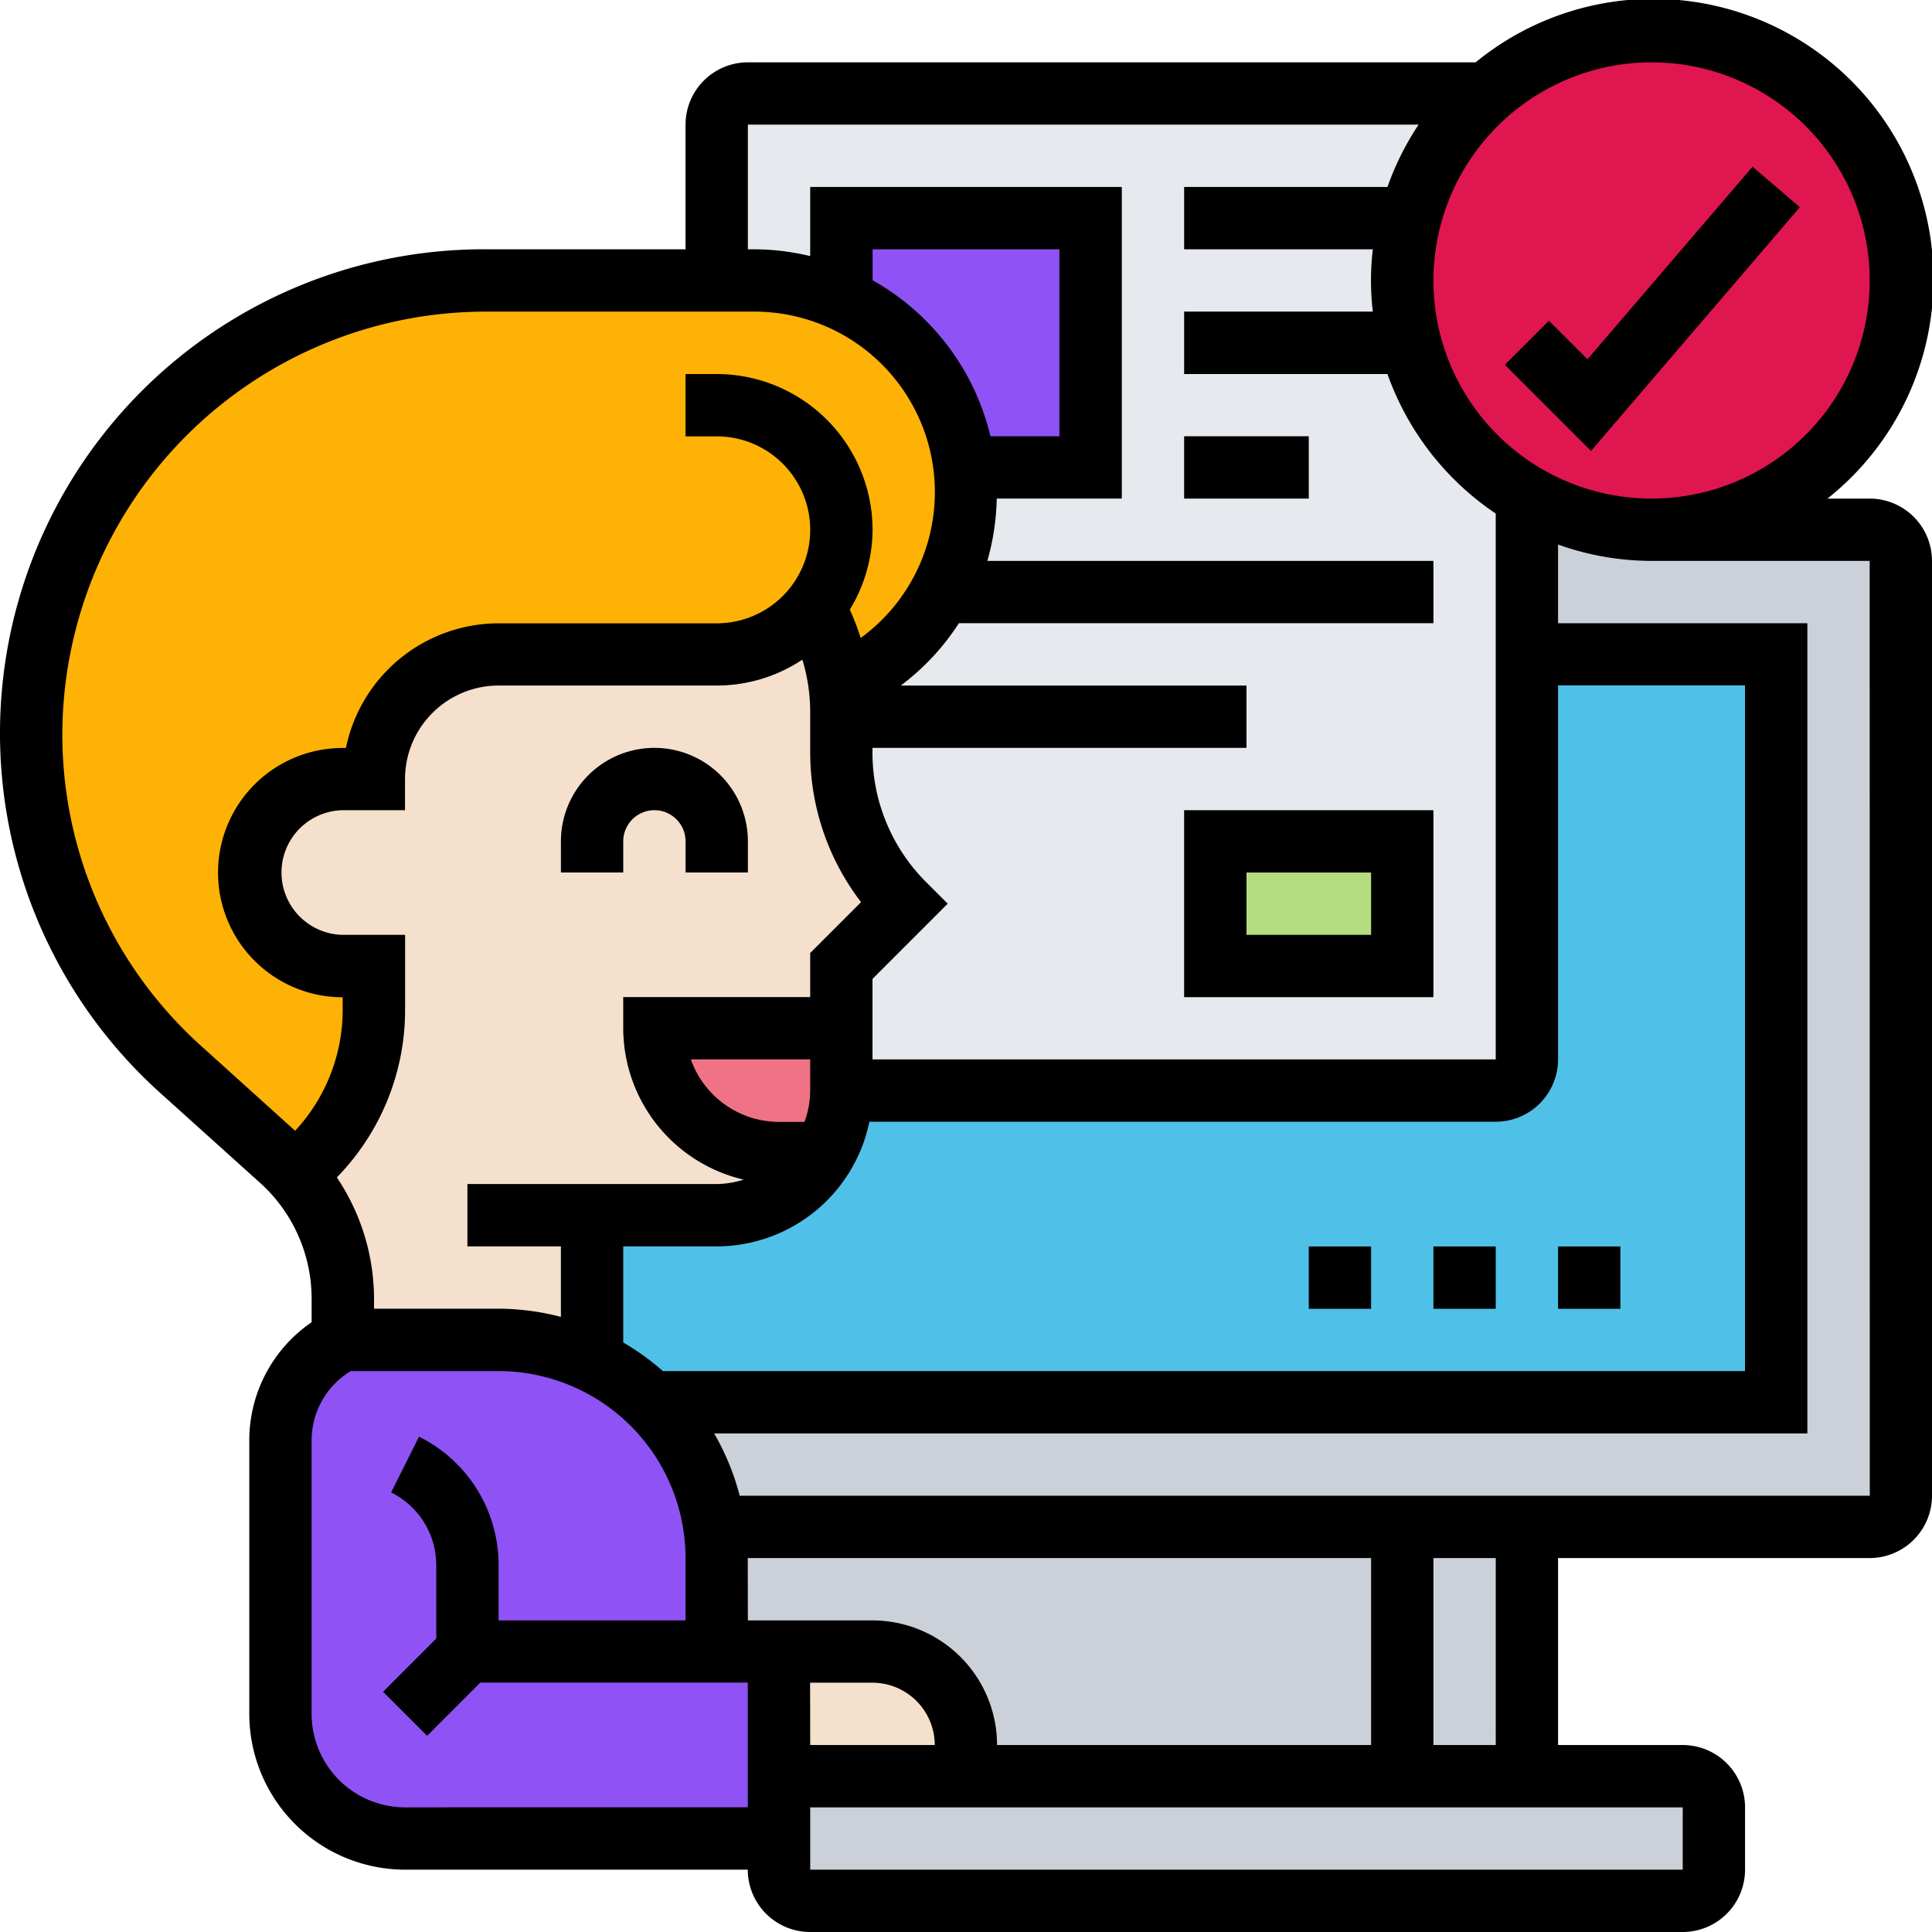 <svg id="Grupo_1065131" data-name="Grupo 1065131" xmlns="http://www.w3.org/2000/svg" width="92.46" height="92.46" viewBox="0 0 92.46 92.46">
  <g id="Grupo_1065129" data-name="Grupo 1065129" transform="translate(1.491 1.491)">
    <g id="Grupo_1065115" data-name="Grupo 1065115" transform="translate(32.689 71.582)">
      <path id="Trazado_779514" data-name="Trazado 779514" d="M55.848,49V60.93H34.97V59.439A4.468,4.468,0,0,0,30.5,54.965H23.039V50.491a8,8,0,0,0-.119-1.476L23.039,49Z" transform="translate(-22.92 -49)" fill="#ccd1d9"/>
    </g>
    <g id="Grupo_1065116" data-name="Grupo 1065116" transform="translate(35.791 83.512)">
      <path id="Trazado_779515" data-name="Trazado 779515" d="M69.739,58.491v2.983a1.5,1.5,0,0,1-1.491,1.491H26.491A1.5,1.5,0,0,1,25,61.474V57H68.247A1.5,1.5,0,0,1,69.739,58.491Z" transform="translate(-25 -57)" fill="#ccd1d9"/>
    </g>
    <g id="Grupo_1065117" data-name="Grupo 1065117" transform="translate(65.617 71.582)">
      <path id="Trazado_779516" data-name="Trazado 779516" d="M45,49h5.965V60.93H45Z" transform="translate(-45 -49)" fill="#ccd1d9"/>
    </g>
    <g id="Grupo_1065118" data-name="Grupo 1065118" transform="translate(29.751 22.265)">
      <path id="Trazado_779517" data-name="Trazado 779517" d="M80.676,19.017V63.756a1.5,1.5,0,0,1-1.491,1.491H24.007l-.119.015a10.292,10.292,0,0,0-2.938-5.906l.075-.075H74.711V23.491H62.781V15.93a11.846,11.846,0,0,0,5.965,1.6H79.185A1.5,1.5,0,0,1,80.676,19.017Z" transform="translate(-20.95 -15.93)" fill="#ccd1d9"/>
    </g>
    <g id="Grupo_1065119" data-name="Grupo 1065119" transform="translate(26.843 29.826)">
      <path id="Trazado_779518" data-name="Trazado 779518" d="M21.983,56.791l-.075.075A10.242,10.242,0,0,0,19,54.822V47.843h5.965a5.98,5.98,0,0,0,5.965-5.965H62.247a1.5,1.5,0,0,0,1.491-1.491V21h11.93V56.791Z" transform="translate(-19 -21)" fill="#4fc1e9"/>
    </g>
    <g id="Grupo_1065120" data-name="Grupo 1065120" transform="translate(65.617)">
      <path id="Trazado_779519" data-name="Trazado 779519" d="M56.93,1A11.93,11.93,0,1,1,45.373,15.913a12.117,12.117,0,0,1,0-5.965A11.951,11.951,0,0,1,56.93,1Z" transform="translate(-45 -1)" fill="#e01650"/>
    </g>
    <g id="Grupo_1065121" data-name="Grupo 1065121" transform="translate(32.808 2.983)">
      <path id="Trazado_779520" data-name="Trazado 779520" d="M56.181,14.93a12.117,12.117,0,0,1,0-5.965A12,12,0,0,1,59.85,3H24.491A1.5,1.5,0,0,0,23,4.491v7.456h1.79a9.988,9.988,0,0,1,4.176.895V8.965H40.9V20.9h-6.04a10.459,10.459,0,0,1,.075,1.193,10.13,10.13,0,0,1-5.607,9.067l-.432.209a10.941,10.941,0,0,1,.075,1.208v2a10.193,10.193,0,0,0,2.983,7.2l-2.983,2.983v5.965H60.282a1.5,1.5,0,0,0,1.491-1.491V22.282A11.925,11.925,0,0,1,56.181,14.93Zm-.373,29.826H46.861V38.791h8.948Z" transform="translate(-23 -3)" fill="#e6e9ed"/>
    </g>
    <g id="Grupo_1065122" data-name="Grupo 1065122" transform="translate(56.669 38.774)">
      <path id="Trazado_779521" data-name="Trazado 779521" d="M39,27h8.948v5.965H39Z" transform="translate(-39 -27)" fill="#b4dd7f"/>
    </g>
    <g id="Grupo_1065123" data-name="Grupo 1065123" transform="translate(38.774 8.948)">
      <path id="Trazado_779522" data-name="Trazado 779522" d="M38.93,7V18.93h-6.04A10.092,10.092,0,0,0,30,12.95a9.987,9.987,0,0,0-3-2.073V7Z" transform="translate(-27 -7)" fill="#8f52f5"/>
    </g>
    <g id="Grupo_1065124" data-name="Grupo 1065124" transform="translate(11.93 62.634)">
      <path id="Trazado_779523" data-name="Trazado 779523" d="M32.861,66.861h-17.9A5.964,5.964,0,0,1,9,60.9V47.832A5.389,5.389,0,0,1,11.983,43h7.456a10.406,10.406,0,0,1,10.32,8.963,8,8,0,0,1,.119,1.476v4.474h2.983v8.948Z" transform="translate(-9 -43)" fill="#8f52f5"/>
    </g>
    <g id="Grupo_1065125" data-name="Grupo 1065125" transform="translate(0 11.93)">
      <path id="Trazado_779524" data-name="Trazado 779524" d="M38.476,24.644a4.735,4.735,0,0,1-.447.507,6,6,0,0,1-4.22,1.745H23.369A5.964,5.964,0,0,0,17.4,32.861H15.913a4.474,4.474,0,0,0,0,8.948H17.4v2.073a10.034,10.034,0,0,1-3.788,7.859,7.126,7.126,0,0,0-.671-.671L8.113,46.73A21.675,21.675,0,0,1,22.743,9H35.6a10.112,10.112,0,0,1,7.173,2.968,10.092,10.092,0,0,1,2.893,5.98,10.458,10.458,0,0,1,.075,1.193,10.13,10.13,0,0,1-5.607,9.067l-.432.209A9.939,9.939,0,0,0,38.476,24.644Z" transform="translate(-1 -9)" fill="#ffb206"/>
    </g>
    <g id="Grupo_1065126" data-name="Grupo 1065126" transform="translate(35.791 77.547)">
      <path id="Trazado_779525" data-name="Trazado 779525" d="M33.948,57.474v1.491H25V53h4.474A4.468,4.468,0,0,1,33.948,57.474Z" transform="translate(-25 -53)" fill="#f5e0cd"/>
    </g>
    <g id="Grupo_1065127" data-name="Grupo 1065127" transform="translate(10.439 27.574)">
      <path id="Trazado_779526" data-name="Trazado 779526" d="M29.132,43.858a6,6,0,0,0,4.22,1.745h2.177a5.935,5.935,0,0,1-5.16,2.983H24.4v6.979A10.207,10.207,0,0,0,19.93,54.55H12.474V52.567a8.918,8.918,0,0,0-2.3-5.98,10.034,10.034,0,0,0,3.788-7.859V36.655H12.474a4.474,4.474,0,0,1,0-8.948h1.491a5.964,5.964,0,0,1,5.965-5.965H30.369A6,6,0,0,0,34.59,20a4.735,4.735,0,0,0,.447-.507,9.939,9.939,0,0,1,1.223,3.773,10.941,10.941,0,0,1,.075,1.208v2a10.193,10.193,0,0,0,2.983,7.2l-2.983,2.983v2.983H27.387a6,6,0,0,0,1.745,4.22Z" transform="translate(-8 -19.49)" fill="#f5e0cd"/>
    </g>
    <g id="Grupo_1065128" data-name="Grupo 1065128" transform="translate(29.826 47.721)">
      <path id="Trazado_779527" data-name="Trazado 779527" d="M29.948,33v2.983a5.949,5.949,0,0,1-.805,2.983H26.965A5.957,5.957,0,0,1,21,33Z" transform="translate(-21 -33)" fill="#ef7385"/>
    </g>
  </g>
  <g id="Grupo_1065130" data-name="Grupo 1065130">
    <path id="Trazado_779528" data-name="Trazado 779528" d="M20.983,28.474a1.491,1.491,0,0,1,2.983,0v1.491h2.983V28.474a4.474,4.474,0,1,0-8.948,0v1.491h2.983Z" transform="translate(8.843 11.791)"/>
    <path id="Trazado_779529" data-name="Trazado 779529" d="M62.41,7.289,60.146,5.35l-7.9,9.215L50.4,12.721,48.293,14.83l4.122,4.122Z" transform="translate(23.726 2.628)"/>
    <path id="Trazado_779530" data-name="Trazado 779530" d="M38,14h5.965v2.983H38Z" transform="translate(18.669 6.878)"/>
    <path id="Trazado_779531" data-name="Trazado 779531" d="M38,34.948H49.93V26H38Zm2.983-5.965h5.965v2.983H40.983Z" transform="translate(18.669 12.774)"/>
    <path id="Trazado_779532" data-name="Trazado 779532" d="M89.477,23.861H87.457A13.411,13.411,0,1,0,70.62,2.983H35.791a2.986,2.986,0,0,0-2.983,2.983V11.93H23.23A23.159,23.159,0,0,0,7.613,52.255l4.83,4.349a7.465,7.465,0,0,1,2.47,5.542v1.133a6.845,6.845,0,0,0-2.983,5.674V82.021a7.465,7.465,0,0,0,7.456,7.456h16.4a2.986,2.986,0,0,0,2.983,2.983H80.53a2.986,2.986,0,0,0,2.983-2.983V86.495a2.986,2.986,0,0,0-2.983-2.983H74.564V74.564H89.477a2.986,2.986,0,0,0,2.983-2.983V26.843A2.986,2.986,0,0,0,89.477,23.861ZM79.038,2.983A10.439,10.439,0,1,1,68.6,13.422,10.452,10.452,0,0,1,79.038,2.983ZM31.726,65.617a11.982,11.982,0,0,0-1.9-1.369v-4.6H34.3a7.47,7.47,0,0,0,7.306-5.965H71.582A2.986,2.986,0,0,0,74.564,50.7v-17.9h8.948V65.617Zm-15.606-9.27a11.463,11.463,0,0,0,3.267-8.037V44.739H16.4a2.983,2.983,0,0,1,0-5.965h2.983V37.282a4.479,4.479,0,0,1,4.474-4.474H34.3a7.4,7.4,0,0,0,4.1-1.239,8.679,8.679,0,0,1,.374,2.474v2a11.766,11.766,0,0,0,2.434,7.131l-2.434,2.434v2.109H29.826v1.491a7.457,7.457,0,0,0,5.762,7.245,4.391,4.391,0,0,1-1.288.212H22.369v2.983h4.474v3.375a11.86,11.86,0,0,0-2.983-.392H17.9v-.489A10.43,10.43,0,0,0,16.119,56.347ZM38.774,52.2a4.424,4.424,0,0,1-.274,1.491H37.282A4.483,4.483,0,0,1,33.063,50.7h5.71ZM35.791,5.965h32.1A13.429,13.429,0,0,0,66.4,8.948H56.669V11.93H65.7a12.683,12.683,0,0,0,0,2.983H56.669V17.9H66.4a13.471,13.471,0,0,0,5.182,6.678V50.7H41.756V46.847l3.6-3.6L44.3,42.193a8.751,8.751,0,0,1-2.546-6.146v-.257h17.9V32.808H43.109a11.537,11.537,0,0,0,2.781-2.983H68.6V26.843H47.252a11.784,11.784,0,0,0,.45-2.983h5.985V8.948H38.774v3.308a11.54,11.54,0,0,0-2.683-.325h-.3ZM47.4,20.878a11.669,11.669,0,0,0-5.64-7.465V11.93H50.7v8.948ZM9.608,50.039A20.046,20.046,0,0,1,2.983,35.16,20.271,20.271,0,0,1,23.23,14.913H36.091a8.638,8.638,0,0,1,5.1,15.618,11.669,11.669,0,0,0-.523-1.356,7.369,7.369,0,0,0,1.09-3.824A7.465,7.465,0,0,0,34.3,17.9H32.808v2.983H34.3a4.474,4.474,0,1,1,0,8.948H23.861a7.468,7.468,0,0,0-7.306,5.965H16.4a5.965,5.965,0,1,0,0,11.93v.589a8.495,8.495,0,0,1-2.277,5.8Zm9.778,36.456a4.479,4.479,0,0,1-4.474-4.474V68.951a3.882,3.882,0,0,1,1.873-3.335h7.075a8.957,8.957,0,0,1,8.948,8.948v2.983H23.861V74.916a6.854,6.854,0,0,0-3.807-6.161l-1.335,2.668a3.885,3.885,0,0,1,2.159,3.493v3.5l-2.546,2.546,2.109,2.109,2.546-2.546h12.8v5.965Zm16.4-11.93H65.617v8.948h-17.9a5.971,5.971,0,0,0-5.965-5.965H35.791Zm2.983,5.965h2.983a2.986,2.986,0,0,1,2.983,2.983H38.774ZM80.53,89.477H38.774V86.495H80.53Zm-8.948-5.965H68.6V74.564h2.983Zm17.9-11.93H35.4A11.874,11.874,0,0,0,34.177,68.6H86.495V29.826H74.564V26.06a13.327,13.327,0,0,0,4.474.783H89.477Z"/>
    <path id="Trazado_779533" data-name="Trazado 779533" d="M50,40h2.983v2.983H50Z" transform="translate(24.564 19.652)"/>
    <path id="Trazado_779534" data-name="Trazado 779534" d="M46,40h2.983v2.983H46Z" transform="translate(22.599 19.652)"/>
    <path id="Trazado_779535" data-name="Trazado 779535" d="M42,40h2.983v2.983H42Z" transform="translate(20.634 19.652)"/>
  </g>
</svg>
